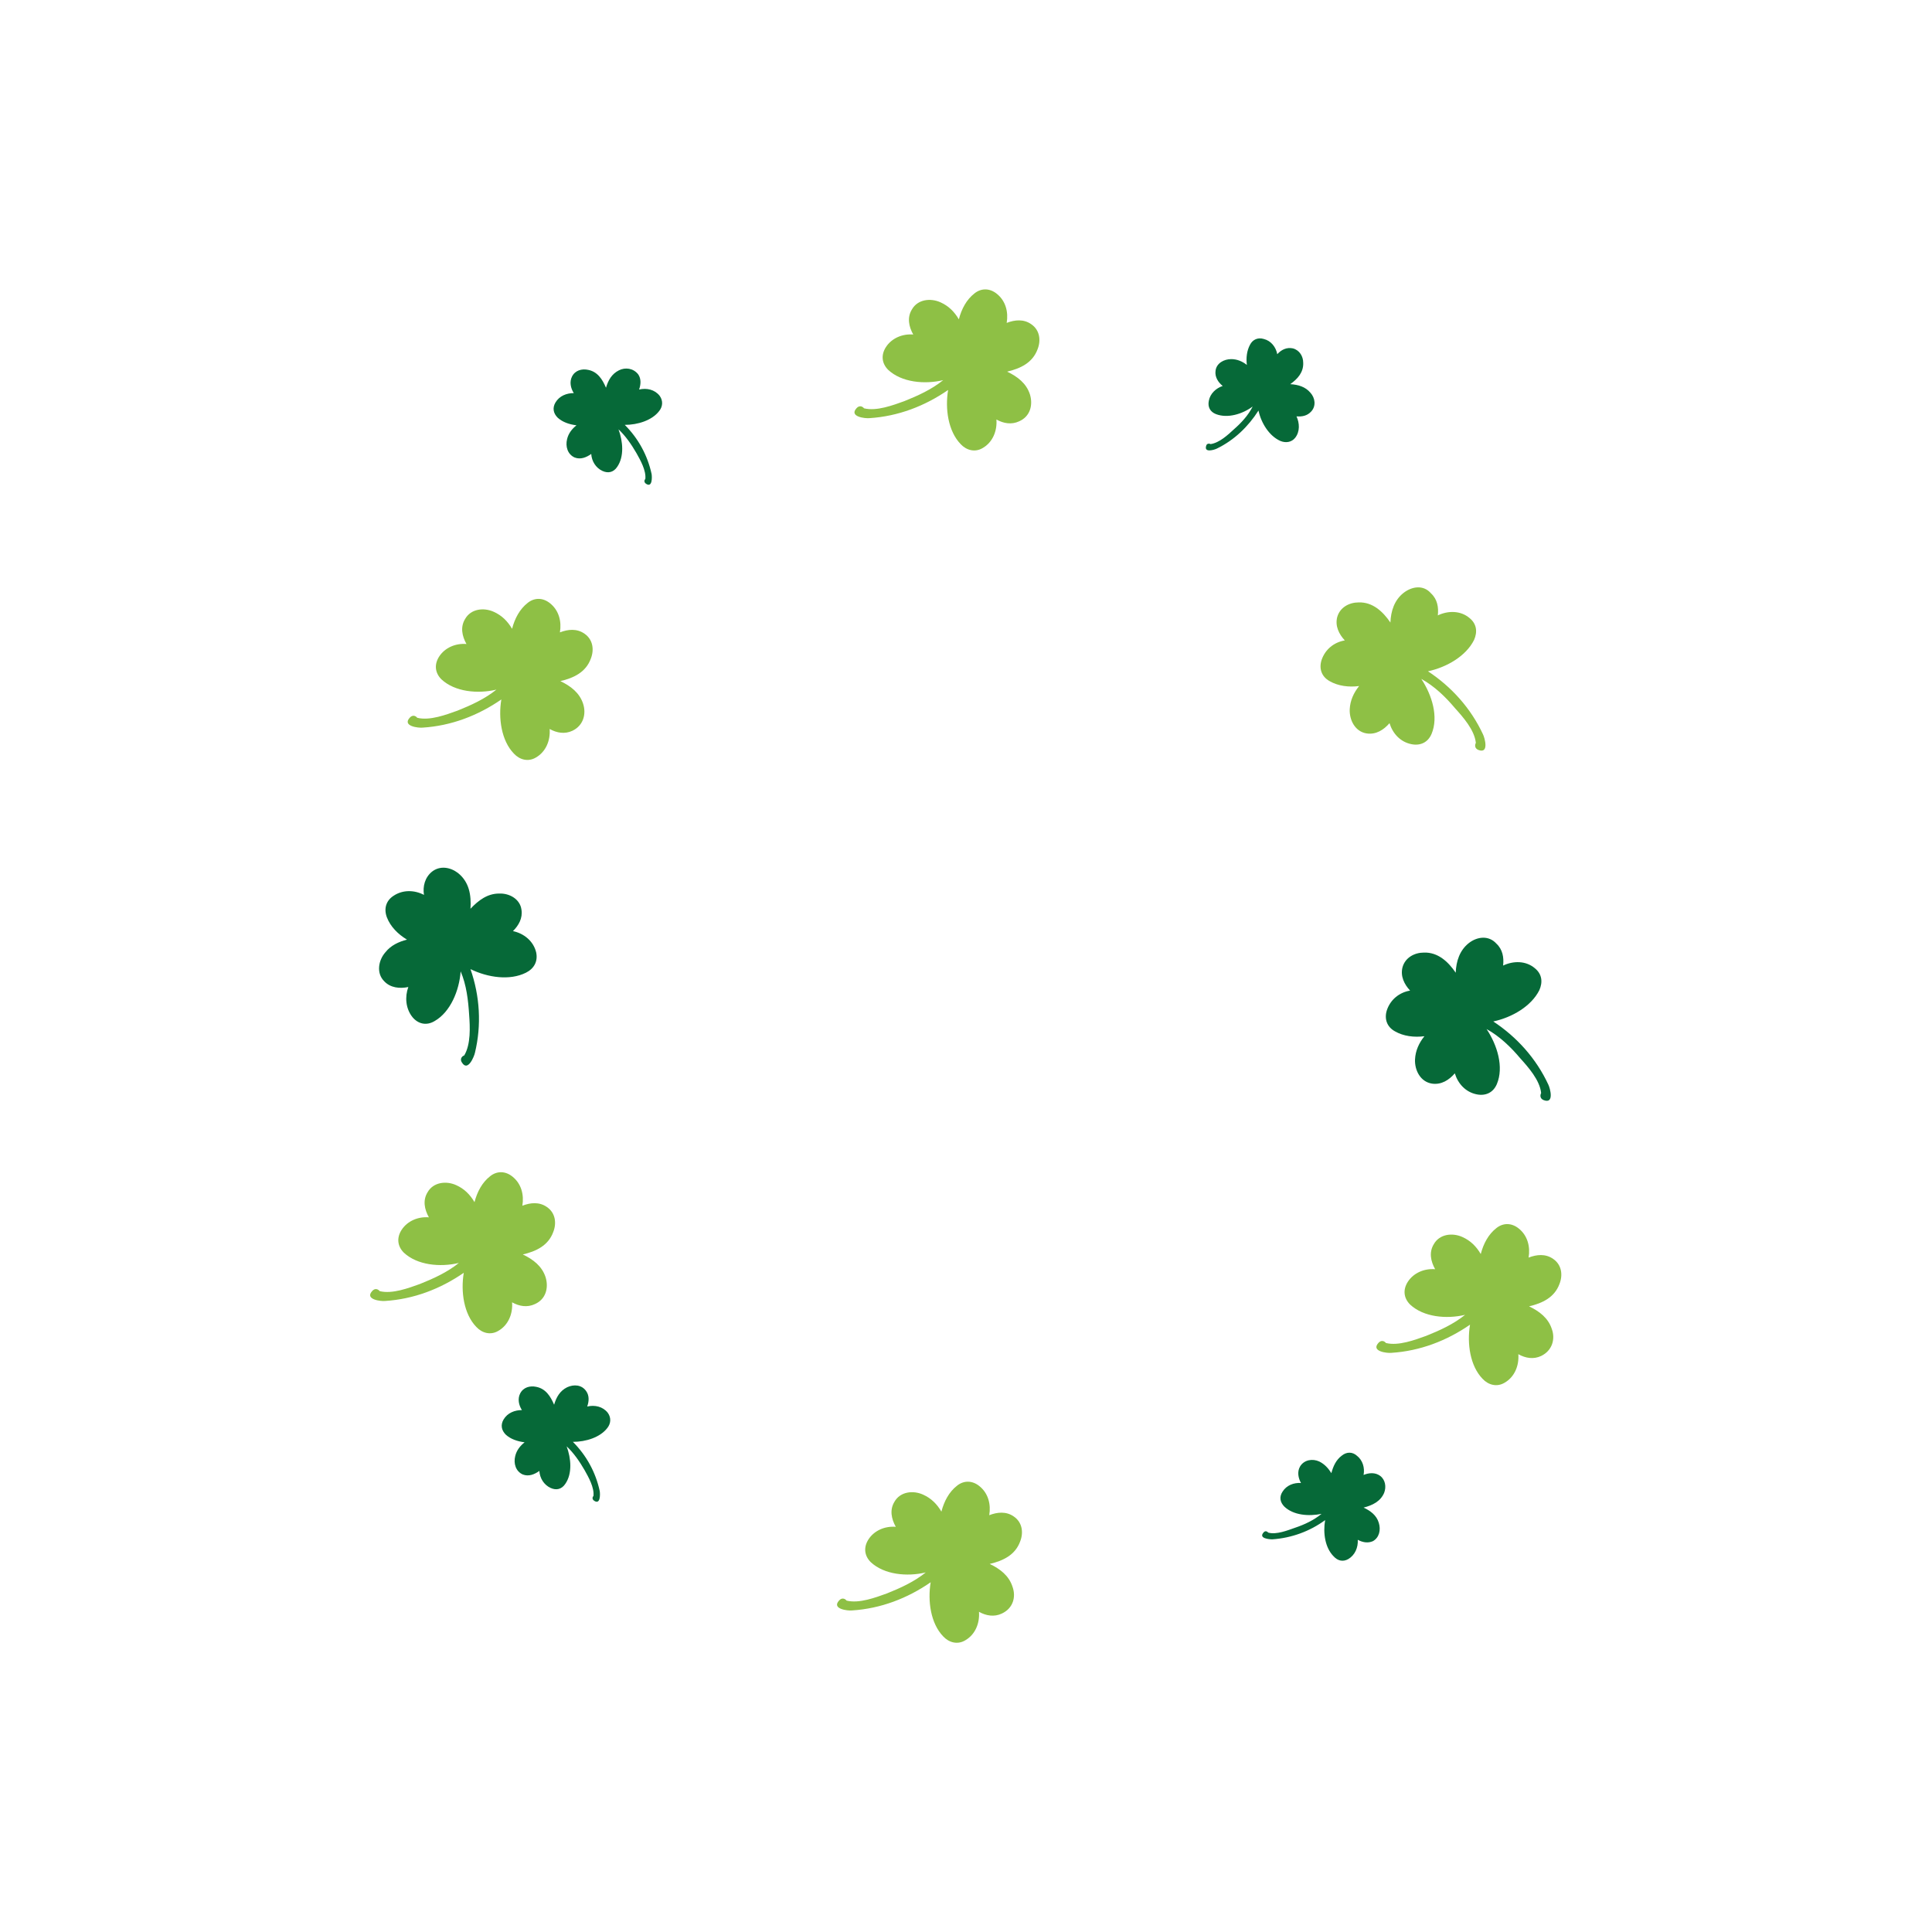 <svg xmlns="http://www.w3.org/2000/svg" viewBox="0 0 432 432">
  <style type="text/css">
	.st10{fill:#8EC045;}
	.st11{fill:#066938;}

  </style>
        <path class="st10" d="M313.8 132.6c-2 1.6-2.8 4-2.9 6.6 -1.7-2.5-4-4.6-7.1-4.5 -2.1 0-4.2 1.1-4.8 3.3 -0.5 2 0.4 3.8 1.7 5.2 -2.4 0.4-4.4 2-5.2 4.4 -0.6 1.9 0 3.7 1.8 4.7 1.9 1.1 4.3 1.4 6.6 1.1 -1.2 1.5-2 3.2-2.1 5.2 -0.1 2.4 1.2 5 3.8 5.4 2.1 0.3 3.8-0.8 5.1-2.3 0.7 2.3 2.4 4.2 4.9 4.7 2 0.4 3.7-0.4 4.5-2.3 1.6-3.8 0.1-8.7-2.3-12.3 2.9 1.6 5.4 4 7.5 6.5 1.8 2 4.4 4.9 4.7 7.8 -0.3 0.6-0.2 1.3 0.6 1.6 2.4 0.9 1.4-2.7 1-3.5 -2.7-5.8-7-10.6-12.3-14.1 4.2-0.9 8.5-3.4 10.3-7 0.8-1.8 0.6-3.6-1-4.9 -2-1.7-4.8-1.7-7.1-0.6 0.2-1.8-0.1-3.6-1.5-4.9C318.3 130.7 315.7 131.1 313.8 132.6z"/>
        <path class="st10" d="M130.4 157.4c-0.8-2.5-2.8-4-5.1-5.1 3-0.7 5.7-2 6.8-5 0.8-2 0.5-4.3-1.4-5.6 -1.7-1.2-3.7-1-5.5-0.3 0.4-2.4-0.2-4.9-2.2-6.5 -1.6-1.3-3.5-1.3-5-0.1 -1.8 1.4-2.9 3.5-3.5 5.8 -1-1.7-2.3-3-4.1-3.8 -2.2-1-5.1-0.7-6.4 1.6 -1.1 1.8-0.7 3.8 0.3 5.6 -2.4-0.2-4.8 0.8-6.1 2.8 -1.1 1.7-1 3.6 0.5 5.1 3 2.8 8.1 3.3 12.3 2.3 -2.6 2.1-5.7 3.5-8.7 4.7 -2.5 0.9-6.2 2.3-9 1.6 -0.4-0.5-1.1-0.7-1.7 0 -1.7 1.9 2 2.3 2.9 2.2 6.4-0.4 12.4-2.7 17.6-6.3 -0.7 4.2 0 9.2 2.8 12.1 1.3 1.4 3.2 1.9 4.9 0.9 2.3-1.3 3.3-3.9 3.1-6.4 1.6 0.9 3.4 1.2 5.1 0.4C130.5 162.2 131.1 159.6 130.4 157.4z"/>
        <path class="st10" d="M230.3 88.2c-0.8-2.5-2.8-4-5.1-5.1 3-0.7 5.7-2 6.8-5 0.8-2 0.5-4.3-1.4-5.6 -1.7-1.2-3.7-1-5.5-0.3 0.4-2.4-0.2-4.9-2.2-6.5 -1.6-1.3-3.5-1.3-5-0.1 -1.8 1.4-2.9 3.5-3.5 5.8 -1-1.7-2.3-3-4.1-3.8 -2.2-1-5.1-0.7-6.4 1.6 -1.1 1.8-0.7 3.8 0.3 5.6 -2.4-0.2-4.8 0.8-6.1 2.8 -1.1 1.7-1 3.6 0.5 5.1 3 2.8 8.1 3.3 12.3 2.3 -2.6 2.1-5.7 3.5-8.7 4.7 -2.5 0.9-6.2 2.3-9 1.6 -0.4-0.5-1.1-0.7-1.7 0 -1.7 1.9 2 2.3 2.9 2.2 6.4-0.4 12.4-2.7 17.6-6.3 -0.7 4.2 0 9.2 2.8 12.1 1.3 1.4 3.2 1.9 4.9 0.9 2.3-1.3 3.3-3.9 3.1-6.4 1.6 0.9 3.4 1.2 5.1 0.4C230.4 93.1 231 90.5 230.3 88.2z"/>
        <path class="st10" d="M122 285.6c-0.8-2.5-2.8-4-5.1-5.1 3-0.7 5.7-2 6.8-5 0.8-2 0.5-4.3-1.4-5.6 -1.7-1.2-3.7-1-5.5-0.3 0.4-2.4-0.2-4.9-2.2-6.5 -1.6-1.3-3.5-1.3-5-0.1 -1.8 1.4-2.9 3.5-3.5 5.8 -1-1.7-2.3-3-4.1-3.8 -2.2-1-5.1-0.7-6.4 1.6 -1.1 1.8-0.7 3.8 0.3 5.6 -2.4-0.2-4.8 0.8-6.1 2.8 -1.1 1.7-1 3.6 0.5 5.1 3 2.8 8.1 3.3 12.3 2.3 -2.6 2.1-5.7 3.5-8.7 4.7 -2.5 0.9-6.2 2.3-9 1.6 -0.4-0.5-1.1-0.7-1.7 0 -1.7 1.9 2 2.3 2.9 2.2 6.4-0.4 12.4-2.7 17.6-6.3 -0.7 4.2 0 9.2 2.8 12.1 1.3 1.4 3.2 1.9 4.9 0.9 2.3-1.3 3.3-3.9 3.1-6.4 1.6 0.9 3.4 1.2 5.1 0.4C122.1 290.5 122.7 287.9 122 285.6z"/>
        <path class="st10" d="M347 297.2c-0.8-2.5-2.8-4-5.1-5.1 3-0.7 5.7-2 6.8-5 0.8-2 0.5-4.3-1.4-5.6 -1.7-1.2-3.7-1-5.5-0.3 0.4-2.4-0.2-4.9-2.2-6.5 -1.6-1.3-3.5-1.3-5-0.1 -1.8 1.4-2.9 3.5-3.5 5.8 -1-1.7-2.3-3-4.1-3.8 -2.2-1-5.1-0.7-6.4 1.6 -1.1 1.8-0.7 3.8 0.3 5.6 -2.4-0.2-4.8 0.8-6.1 2.8 -1.1 1.7-1 3.6 0.5 5.1 3 2.8 8.1 3.3 12.3 2.3 -2.6 2.1-5.7 3.5-8.7 4.7 -2.5 0.9-6.2 2.3-9 1.6 -0.4-0.5-1.1-0.7-1.7 0 -1.7 1.9 2 2.3 2.9 2.2 6.4-0.4 12.4-2.7 17.6-6.3 -0.7 4.2 0 9.2 2.8 12.1 1.3 1.4 3.2 1.9 4.9 0.9 2.3-1.3 3.3-3.9 3.1-6.4 1.6 0.9 3.4 1.2 5.1 0.4C347.1 302 347.8 299.4 347 297.2z"/>
        <path class="st10" d="M226.4 354.8c-0.8-2.5-2.8-4-5.1-5.1 3-0.7 5.7-2 6.8-5 0.8-2 0.5-4.3-1.4-5.6 -1.7-1.2-3.7-1-5.5-0.3 0.4-2.4-0.2-4.9-2.2-6.5 -1.6-1.3-3.5-1.3-5-0.1 -1.8 1.4-2.9 3.5-3.5 5.8 -1-1.7-2.3-3-4.1-3.8 -2.2-1-5.1-0.7-6.4 1.6 -1.1 1.8-0.7 3.8 0.3 5.6 -2.4-0.2-4.8 0.8-6.1 2.8 -1.1 1.7-1 3.6 0.5 5.1 3 2.8 8.1 3.3 12.3 2.3 -2.6 2.1-5.7 3.5-8.7 4.7 -2.5 0.9-6.2 2.3-9 1.6 -0.4-0.5-1.1-0.7-1.7 0 -1.7 1.9 2 2.3 2.9 2.2 6.4-0.4 12.4-2.7 17.6-6.3 -0.7 4.2 0 9.2 2.8 12.1 1.3 1.4 3.2 1.9 4.9 0.9 2.3-1.3 3.3-3.9 3.1-6.4 1.6 0.9 3.4 1.2 5.1 0.4C226.6 359.6 227.2 357 226.4 354.8z"/>
        <path class="st11" d="M111.6 199.8c-2.6 0-4.6 1.5-6.4 3.4 0.2-3.1-0.3-6-2.8-8 -1.7-1.3-4-1.7-5.8-0.3 -1.6 1.3-2.1 3.3-1.8 5.2 -2.1-1.1-4.7-1.2-6.8 0.2 -1.7 1.1-2.2 2.9-1.5 4.8 0.8 2.1 2.5 3.8 4.5 5 -1.9 0.5-3.6 1.3-4.8 2.8 -1.6 1.8-2.1 4.7-0.3 6.5 1.4 1.5 3.5 1.7 5.4 1.3 -0.8 2.2-0.6 4.8 0.9 6.7 1.3 1.6 3.2 2 5 0.9 3.5-2 5.5-6.8 5.8-11.1 1.3 3 1.7 6.5 1.9 9.7 0.2 2.7 0.4 6.6-1.1 9.1 -0.6 0.2-1 0.9-0.5 1.6 1.3 2.1 2.7-1.3 2.9-2.2 1.5-6.2 1.1-12.7-1-18.7 3.9 1.9 8.8 2.6 12.4 0.8 1.8-0.9 2.7-2.5 2.3-4.5 -0.6-2.6-2.8-4.3-5.2-4.8 1.3-1.3 2.2-2.9 1.9-4.8C116.3 201.1 114 199.7 111.6 199.8z"/>
        <path class="st11" d="M328.4 210.9c-2 1.6-2.8 4-2.9 6.6 -1.7-2.5-4-4.6-7.1-4.5 -2.1 0-4.2 1.1-4.8 3.3 -0.5 2 0.4 3.8 1.7 5.2 -2.4 0.4-4.4 2-5.2 4.4 -0.6 1.9 0 3.7 1.8 4.7 1.9 1.1 4.3 1.4 6.6 1.1 -1.2 1.5-2 3.2-2.1 5.2 -0.1 2.4 1.2 5 3.8 5.4 2.1 0.3 3.8-0.8 5.1-2.3 0.7 2.3 2.4 4.2 4.9 4.7 2 0.4 3.7-0.4 4.5-2.3 1.6-3.8 0.1-8.7-2.3-12.3 2.9 1.6 5.4 4 7.5 6.5 1.8 2 4.4 4.9 4.7 7.8 -0.3 0.6-0.2 1.3 0.6 1.6 2.4 0.9 1.4-2.7 1-3.5 -2.7-5.8-7-10.6-12.3-14.1 4.2-0.9 8.5-3.4 10.3-7 0.8-1.8 0.6-3.6-1-4.9 -2-1.7-4.8-1.7-7.1-0.6 0.2-1.8-0.1-3.6-1.5-4.9C332.9 209.1 330.3 209.4 328.4 210.9z"/>
        <path class="st11" d="M308.3 340.5c-0.5-1.7-1.9-2.7-3.4-3.4 2-0.5 3.8-1.4 4.6-3.3 0.5-1.3 0.3-2.9-0.9-3.8 -1.1-0.8-2.5-0.7-3.7-0.2 0.3-1.6-0.2-3.3-1.5-4.3 -1-0.9-2.3-0.9-3.4 0 -1.2 0.9-1.9 2.3-2.3 3.9 -0.7-1.1-1.5-2-2.7-2.6 -1.5-0.7-3.4-0.4-4.3 1.1 -0.7 1.2-0.4 2.6 0.2 3.7 -1.6-0.1-3.2 0.5-4.1 1.9 -0.8 1.2-0.6 2.4 0.4 3.4 2 1.9 5.4 2.2 8.3 1.6 -1.7 1.4-3.8 2.4-5.9 3.1 -1.7 0.6-4.2 1.6-6 1.1 -0.3-0.3-0.7-0.5-1.1 0 -1.1 1.3 1.3 1.5 2 1.5 4.3-0.3 8.4-1.8 11.8-4.3 -0.5 2.9 0 6.2 1.9 8.1 0.9 1 2.1 1.3 3.3 0.6 1.5-0.9 2.2-2.6 2.1-4.3 1.1 0.6 2.3 0.8 3.4 0.3C308.4 343.8 308.8 342.1 308.3 340.5z"/>
        <path class="st11" d="M126.8 310.2c-1.6 0.8-2.4 2.2-2.9 3.9 -0.8-1.9-1.9-3.6-4-4 -1.4-0.3-2.9 0.1-3.6 1.5 -0.6 1.2-0.3 2.6 0.4 3.7 -1.6 0-3.2 0.6-4.1 2.1 -0.7 1.2-0.5 2.4 0.5 3.4 1.1 1 2.6 1.5 4.2 1.7 -1 0.8-1.8 1.8-2.1 3.1 -0.4 1.6 0.1 3.4 1.7 4.1 1.3 0.5 2.6 0 3.7-0.8 0.1 1.6 1 3.1 2.5 3.8 1.3 0.6 2.5 0.3 3.3-0.9 1.6-2.3 1.3-5.7 0.3-8.4 1.6 1.5 2.9 3.4 4 5.3 0.9 1.6 2.2 3.9 2 5.8 -0.3 0.3-0.3 0.8 0.2 1.1 1.4 0.9 1.3-1.6 1.2-2.2 -0.9-4.2-3-8-6-11 2.9 0 6.1-1 7.7-3.1 0.8-1 0.9-2.3 0.1-3.4 -1.1-1.4-2.9-1.8-4.6-1.4 0.4-1.1 0.5-2.4-0.2-3.4C130.1 309.6 128.3 309.5 126.8 310.2z"/>
        <path class="st11" d="M138.4 82.8c-1.6 0.8-2.4 2.2-2.9 3.9 -0.8-1.9-1.9-3.6-4-4 -1.4-0.3-2.9 0.1-3.6 1.5 -0.6 1.2-0.3 2.6 0.4 3.7 -1.6 0-3.2 0.6-4.1 2.1 -0.7 1.2-0.5 2.4 0.5 3.4 1.1 1 2.6 1.5 4.2 1.7 -1 0.8-1.8 1.8-2.1 3.1 -0.4 1.6 0.1 3.4 1.7 4.1 1.3 0.5 2.6 0 3.7-0.8 0.1 1.6 1 3.1 2.5 3.8 1.3 0.6 2.5 0.3 3.3-0.9 1.6-2.3 1.3-5.7 0.3-8.4 1.6 1.5 2.9 3.4 4 5.3 0.9 1.6 2.2 3.9 2 5.8 -0.3 0.3-0.3 0.8 0.2 1.1 1.4 0.9 1.3-1.6 1.2-2.2 -0.9-4.2-3-8-6-11 2.9 0 6.1-1 7.7-3.1 0.8-1 0.9-2.3 0.1-3.4 -1.1-1.4-2.9-1.8-4.6-1.4 0.4-1.1 0.5-2.4-0.2-3.4C141.6 82.3 139.8 82.1 138.4 82.8z"/>
        <path class="st11" d="M293 87.8c-1.1-1.3-2.7-1.8-4.5-1.9 1.7-1.2 3-2.7 2.9-4.8 0-1.4-0.8-2.8-2.3-3.2 -1.4-0.3-2.6 0.3-3.5 1.3 -0.3-1.6-1.4-3-3-3.4 -1.3-0.4-2.5 0.1-3.1 1.3 -0.7 1.3-0.9 2.9-0.7 4.5 -1-0.8-2.2-1.3-3.5-1.3 -1.6 0-3.3 0.9-3.5 2.6 -0.2 1.4 0.6 2.6 1.6 3.4 -1.5 0.5-2.8 1.7-3.1 3.3 -0.3 1.4 0.3 2.5 1.6 3 2.6 1 5.9 0 8.2-1.7 -1 2-2.6 3.7-4.2 5.1 -1.3 1.2-3.2 3-5.2 3.3 -0.4-0.2-0.9-0.1-1 0.4 -0.5 1.6 1.8 0.9 2.4 0.6 3.9-1.9 7-4.9 9.3-8.5 0.6 2.8 2.4 5.7 4.9 6.8 1.2 0.5 2.5 0.3 3.3-0.7 1.1-1.4 1-3.3 0.3-4.8 1.2 0.1 2.4-0.1 3.3-1.1C294.3 90.8 294.1 89 293 87.8z"/>
</svg>
